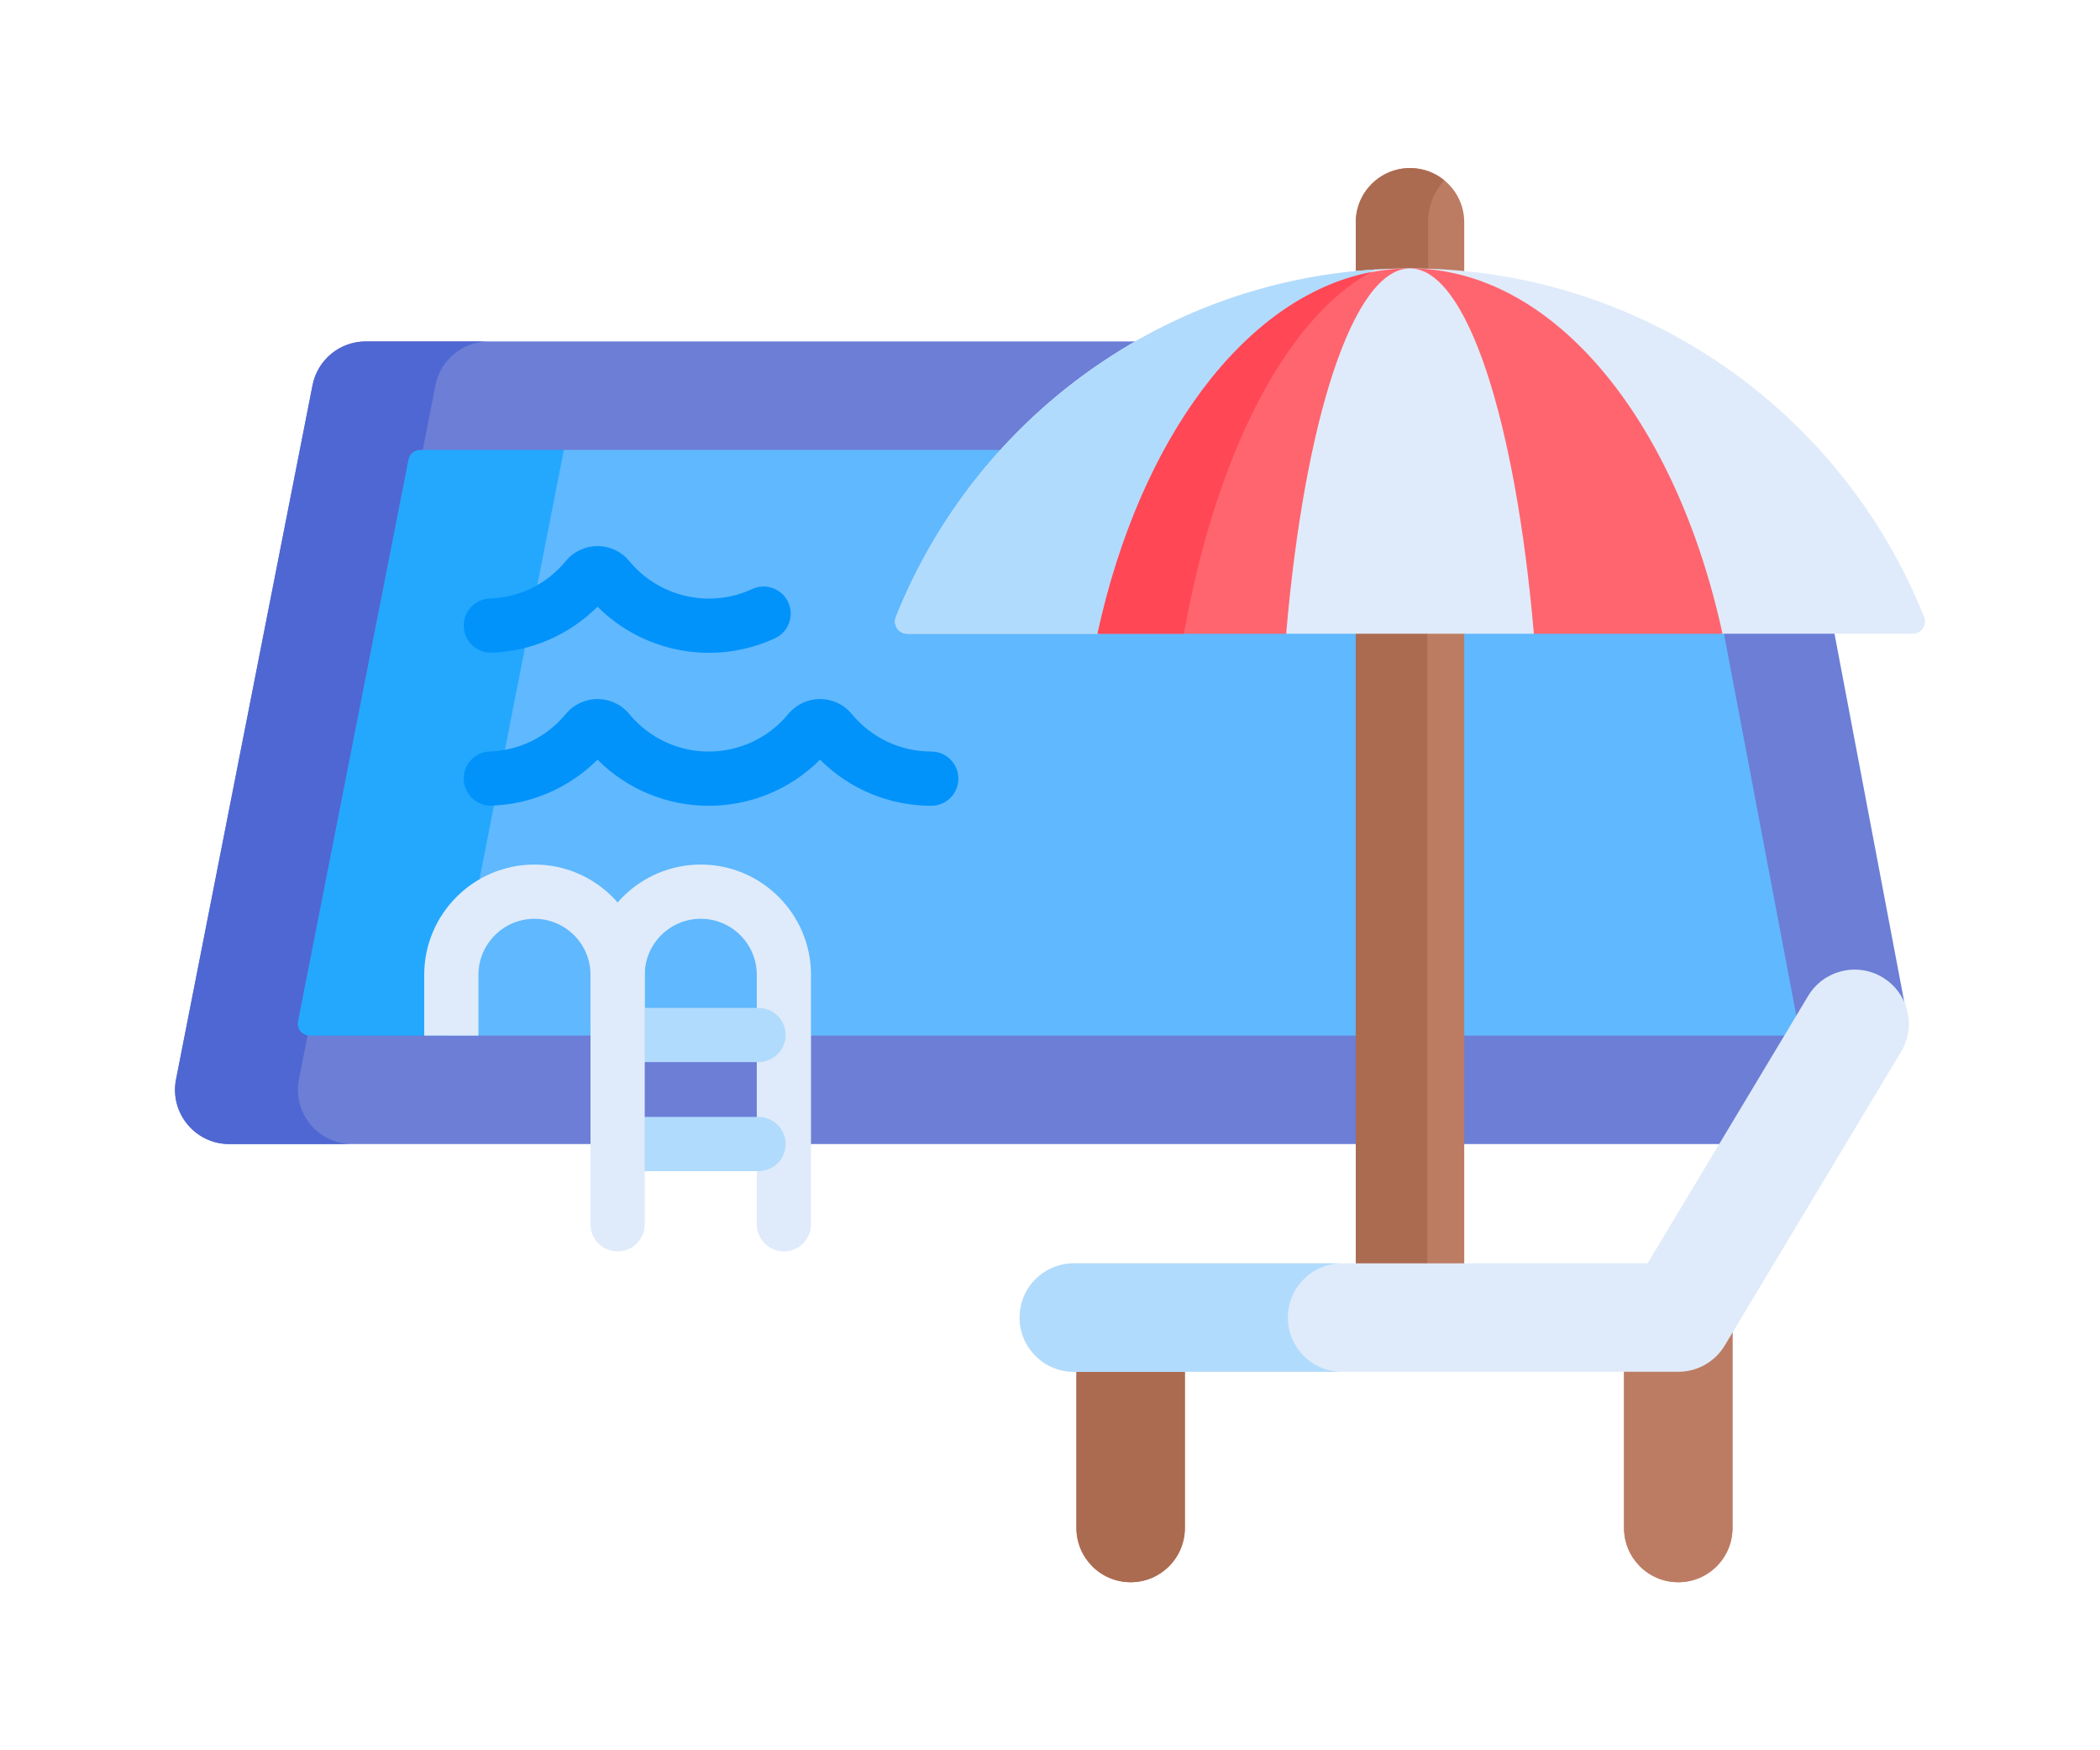 <svg id="Capa_1" enable-background="new 0 0 512 512"
     viewBox="0 0 512 512"
     height="20px"
     width="24px"     xmlns="http://www.w3.org/2000/svg">
  <path d="m444.013 130.02h-376.464l-34.321 174.504h445.107z" fill="#60b8fe"/>
  <path d="m67.549 130.02-34.321 174.504h46.534l34.322-174.504z" fill="#23a8fe"/>
  <path
    d="m39.35 302.937c-2.172 0-3.804-1.984-3.385-4.115l32.341-164.432c.318-1.617 1.736-2.784 3.385-2.784h176.301c12.012-12.694 26.056-23.444 41.613-31.728h-233.799c-7.581 0-14.103 5.363-15.566 12.803l-39.937 203.059c-1.928 9.796 5.582 18.925 15.566 18.925h443.695l20.367-31.728z"
    fill="#6c7ed6"/>
  <path
    d="m36.262 315.74 2.531-12.866c-1.881-.308-3.208-2.11-2.826-4.052l32.339-164.432c.318-1.617 1.736-2.784 3.385-2.784h.786l3.722-18.925c1.462-7.439 7.985-12.803 15.565-12.803h-35.958c-7.581 0-14.103 5.363-15.566 12.803l-39.937 203.059c-1.928 9.796 5.582 18.925 15.566 18.925h35.958c-9.983 0-17.493-9.129-15.565-18.925z"
    fill="#4f67d2"/>
  <path
    d="m221.263 235.711c-.001 0-.002 0-.003 0-12.291-.004-23.927-4.875-32.54-13.495-17.978 17.994-47.126 17.994-65.104-.002-8.215 8.201-19.271 13.051-30.945 13.456-4.366.144-8.05-3.273-8.203-7.652-.152-4.378 3.274-8.05 7.652-8.203 8.734-.303 16.626-4.192 22.22-10.95 4.824-5.834 13.717-5.844 18.555-.001 12.152 14.683 34.463 14.601 46.546.001 4.839-5.845 13.731-5.834 18.558.002 5.772 6.974 14.252 10.976 23.266 10.979 4.381.002 7.931 3.554 7.929 7.935-.001 4.381-3.552 7.93-7.931 7.93z"
    fill="#0193fa"/>
  <path
    d="m123.618 177.469c-8.215 8.202-19.271 13.052-30.946 13.458-4.366.143-8.05-3.273-8.203-7.652-.152-4.378 3.274-8.05 7.652-8.203 8.734-.303 16.626-4.192 22.22-10.95 4.824-5.834 13.717-5.844 18.555-.001 8.758 10.584 23.549 13.952 35.972 8.191 3.973-1.842 8.689-.116 10.533 3.859 1.843 3.974.115 8.69-3.859 10.533-17.578 8.151-38.33 4.351-51.924-9.235z"
    fill="#0193fa"/>
  <path
    d="m178.145 366.068c-4.381 0-7.932-3.551-7.932-7.932v-72.974c0-9.039-7.354-16.393-16.393-16.393s-16.393 7.354-16.393 16.393v15.315c0 4.381-3.551 7.932-7.932 7.932s-7.932-3.551-7.932-7.932v-15.315c0-17.787 14.47-32.257 32.257-32.257s32.257 14.47 32.257 32.257v72.974c0 4.381-3.551 7.932-7.932 7.932z"
    fill="#dfebfa"/>
  <path
    d="m452.786 183.268 21.872 115.435 3.157-5.256c4.51-7.512 14.254-9.945 21.768-5.433 4.181 2.512 6.782 6.646 7.494 11.113l-21.955-115.86h-32.336z"
    fill="#6c7ed6"/>
  <g fill="#bc7c63">
    <path
      d="m453.413 391.472c-2.868 4.776-8.03 7.697-13.6 7.697h-15.864v47.802c0 8.761 7.103 15.864 15.864 15.864s15.864-7.103 15.864-15.864v-59.268z"/>
    <path d="m263.731 399.169v47.802c0 8.761 7.103 15.864 15.864 15.864s15.864-7.103 15.864-15.864v-47.802z"/>
    <path
      d="m453.413 391.472c-2.868 4.776-8.03 7.697-13.6 7.697h-15.864v47.802c0 8.761 7.103 15.864 15.864 15.864s15.864-7.103 15.864-15.864v-59.268z"/>
  </g>
  <path d="m263.731 399.169v47.802c0 8.761 7.103 15.864 15.864 15.864s15.864-7.103 15.864-15.864v-47.802z"
        fill="#ab6b51"/>
  <path
    d="m361.331 80.632c5.353 0 10.645.261 15.864.768v-16.37c0-8.761-7.103-15.864-15.864-15.864s-15.864 7.103-15.864 15.864v16.37c5.219-.508 10.511-.768 15.864-.768z"
    fill="#bc7c63"/>
  <path
    d="m366.619 64.99c0-4.72 1.793-9.01 4.716-12.266-2.73-2.222-6.21-3.558-10.004-3.558-8.761 0-15.864 7.103-15.864 15.864v16.37c5.219-.508 10.511-.768 15.864-.768 1.77 0 3.531.039 5.288.095z"
    fill="#ab6b51"/>
  <path d="m345.467 183.268h31.728v188.403h-31.728z" fill="#bc7c63"/>
  <path d="m345.467 183.268h20.912v188.403h-20.912z" fill="#ab6b51"/>
  <path
    d="m511.745 180.498c-23.805-59.75-82.175-101.981-150.414-101.981s-126.609 42.231-150.415 101.982c-.933 2.342.817 4.885 3.338 4.885h56.129c13.861-61.209 49.349-104.751 90.948-104.751s77.087 43.542 90.948 104.751h56.129c2.521-.001 4.271-2.544 3.337-4.886z"
    fill="#dfebfa"/>
  <path
    d="m344.33 83.103c2.282-1.651 4.609-3.079 6.977-4.277-63.889 3.904-117.759 44.87-140.391 101.672-.933 2.342.817 4.885 3.338 4.885h56.129c11.928-52.675 39.873-92.264 73.947-102.28z"
    fill="#b1dbfc"/>
  <path
    d="m361.331 80.632c16.488 0 30.553 43.542 36.047 104.751h55.374c-13.515-62.32-49.343-106.866-91.421-106.866s-77.905 44.546-91.421 106.866h55.374c5.494-61.209 19.559-104.751 36.047-104.751z"
    fill="#ff656f"/>
  <path d="m349.737 79.658c-36.971 7.321-67.572 49.216-79.827 105.725h25.268c9.253-52.008 29.546-91.876 54.559-105.725z"
        fill="#ff4756"/>
  <path d="m361.331 78.517c-16.677 0-30.877 44.546-36.234 106.866h72.468c-5.357-62.32-19.557-106.866-36.234-106.866z"
        fill="#dfebfa"/>
  <path
    d="m439.813 401.284h-176.84c-8.761 0-15.864-7.103-15.864-15.864s7.103-15.864 15.864-15.864h167.863l46.978-78.224c4.51-7.512 14.254-9.945 21.768-5.433 7.512 4.511 9.943 14.257 5.433 21.768l-51.601 85.921c-2.869 4.775-8.031 7.696-13.601 7.696z"
    fill="#dfebfa"/>
  <path
    d="m325.591 385.42c0-8.761 7.103-15.864 15.864-15.864h-78.482c-8.761 0-15.864 7.103-15.864 15.864s7.103 15.864 15.864 15.864h78.482c-8.761 0-15.864-7.103-15.864-15.864z"
    fill="#b1dbfc"/>
  <path d="m178.655 302.761c0-4.381-3.551-7.932-7.932-7.932h-34.019v15.864h34.019c4.381 0 7.932-3.552 7.932-7.932z"
        fill="#b1dbfc"/>
  <path d="m170.723 326.733h-34.019v15.864h34.019c4.381 0 7.932-3.551 7.932-7.932s-3.551-7.932-7.932-7.932z"
        fill="#b1dbfc"/>
  <path
    d="m105.171 252.905c-17.787 0-32.257 14.47-32.257 32.257v17.775h15.864v-17.775c0-9.039 7.354-16.393 16.393-16.393s16.393 7.354 16.393 16.393v72.974c0 4.381 3.551 7.932 7.932 7.932s7.932-3.551 7.932-7.932v-72.974c0-17.787-14.471-32.257-32.257-32.257z"
    fill="#dfebfa"/>
</svg>
